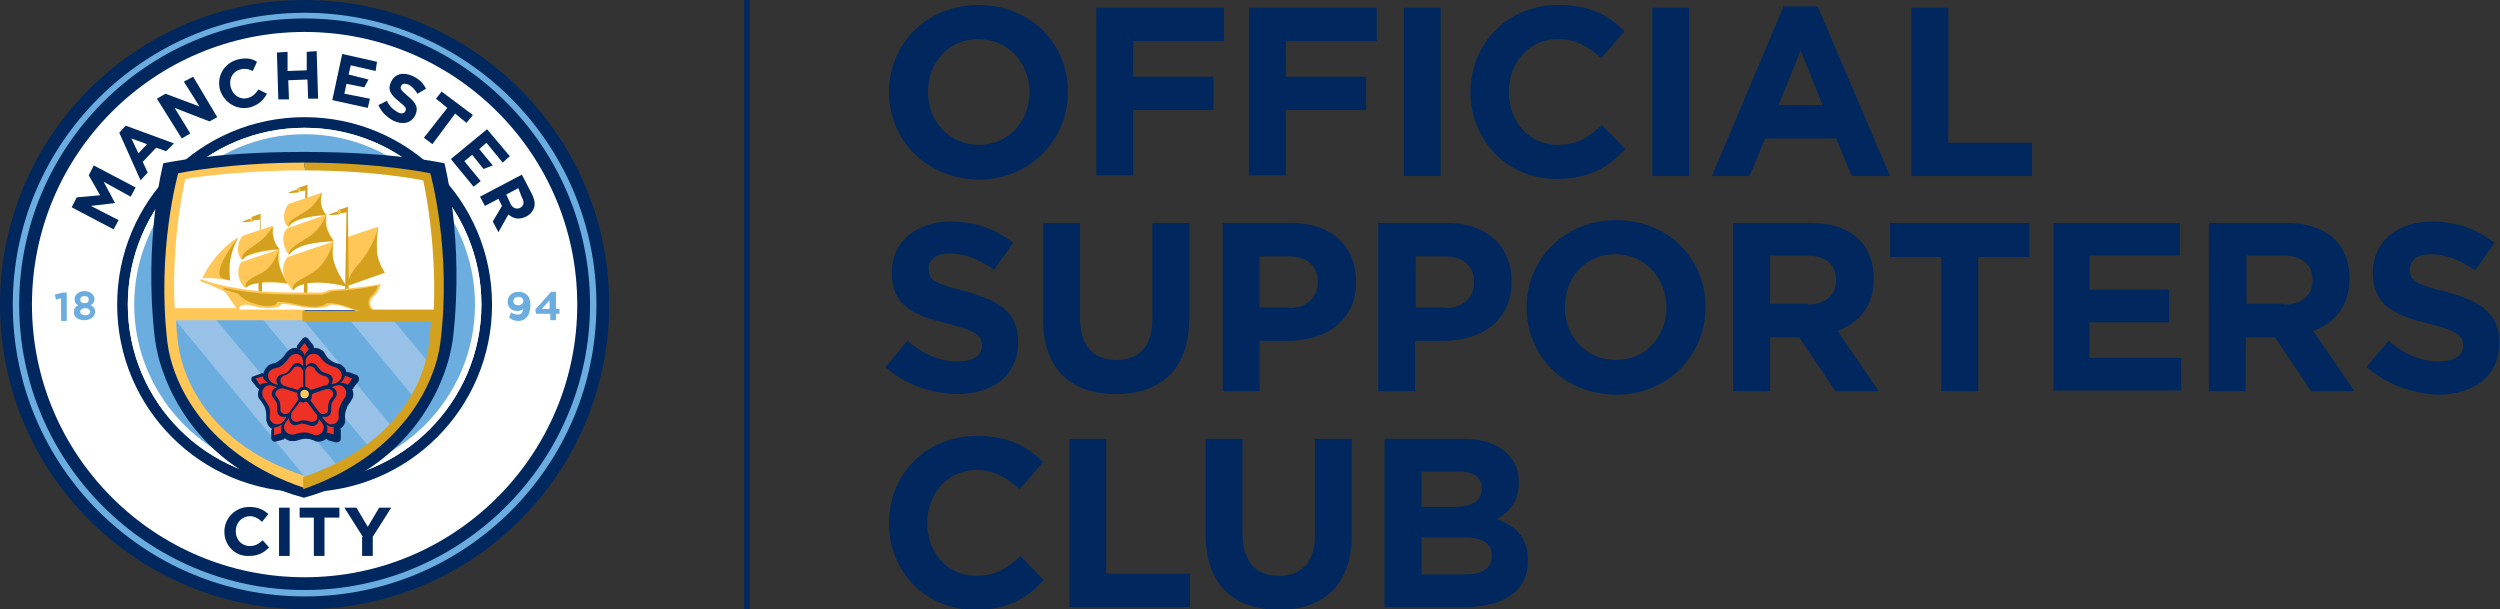 <?xml version="1.0" encoding="utf-8"?>
<!-- Generator: Adobe Illustrator 19.2.1, SVG Export Plug-In . SVG Version: 6.00 Build 0)  -->
<svg version="1.1" id="Layer_1" xmlns="http://www.w3.org/2000/svg" xmlns:xlink="http://www.w3.org/1999/xlink" x="0px" y="0px"
	 viewBox="0 0 352.1 85.8" style="enable-background:new 0 0 352.1 85.8;" xml:space="preserve">
<rect x="0" y="0" width="352.1" height="85.8" fill="#333333" stroke="none"/>
<style type="text/css">
	.st0{fill:#00285E;}
	.st1{fill:#FFFFFF;}
	.st2{fill:#6CADDF;}
	.st3{fill-rule:evenodd;clip-rule:evenodd;fill:#00285E;}
	.st4{fill-rule:evenodd;clip-rule:evenodd;fill:#97C1E7;}
	.st5{fill-rule:evenodd;clip-rule:evenodd;fill:#FFFFFF;}
	.st6{fill:#FFC758;}
	.st7{fill:#EE3124;}
	.st8{fill:#D4A11E;}
	.st9{fill-rule:evenodd;clip-rule:evenodd;fill:#FFC758;}
	.st10{fill-rule:evenodd;clip-rule:evenodd;fill:#D4A11E;}
</style>
<g>
	<g>
		<path class="st0" d="M42.9,0C19.2,0,0,19.2,0,42.9c0,23.7,19.2,42.9,42.9,42.9c23.7,0,42.9-19.2,42.9-42.9
			C85.8,19.2,66.6,0,42.9,0"/>
		<path class="st1" d="M81.3,42.9c0-21.2-17.2-38.4-38.4-38.4C21.7,4.5,4.5,21.7,4.5,42.9c0,21.2,17.2,38.4,38.4,38.4
			C64.1,81.3,81.3,64.1,81.3,42.9"/>
		<path class="st2" d="M67.4,42.9c0-13.5-11-24.5-24.5-24.5c-13.5,0-24.5,11-24.5,24.5c0,13.5,11,24.5,24.5,24.5
			C56.4,67.4,67.4,56.4,67.4,42.9"/>
		<path class="st0" d="M42.9,69.3c-14.6,0-26.4-11.8-26.4-26.4c0-14.6,11.8-26.4,26.4-26.4c14.6,0,26.4,11.8,26.4,26.4
			C69.3,57.5,57.5,69.3,42.9,69.3L42.9,69.3z M42.9,18C29.1,18,18,29.1,18,42.9c0,13.7,11.2,24.9,24.9,24.9
			c13.7,0,24.9-11.2,24.9-24.9C67.8,29.1,56.6,18,42.9,18L42.9,18z"/>
		<path class="st2" d="M42.9,84C20.2,84,1.8,65.6,1.8,42.9c0-22.7,18.5-41.1,41.1-41.1C65.6,1.8,84,20.2,84,42.9
			C84,65.6,65.6,84,42.9,84 M42.9,2.6C20.7,2.6,2.7,20.7,2.7,42.9c0,22.2,18.1,40.2,40.2,40.2c22.2,0,40.2-18.1,40.2-40.2
			C83.1,20.7,65.1,2.6,42.9,2.6"/>
		<g>
			<path class="st2" d="M8.6,42l-0.7,0.2l-0.2-0.7l1.1-0.3h0.6v4H8.6V42z"/>
			<path class="st2" d="M10.4,44L10.4,44c0-0.5,0.2-0.8,0.6-1c-0.3-0.2-0.5-0.4-0.5-0.9v0c0-0.6,0.6-1.1,1.4-1.1
				c0.8,0,1.4,0.5,1.4,1.1v0c0,0.4-0.2,0.7-0.5,0.9c0.4,0.2,0.6,0.5,0.6,0.9v0c0,0.7-0.7,1.2-1.5,1.2C11.1,45.1,10.4,44.7,10.4,44z
				 M12.7,43.9L12.7,43.9c0-0.3-0.3-0.5-0.7-0.5c-0.4,0-0.7,0.2-0.7,0.5v0c0,0.3,0.3,0.5,0.7,0.5C12.4,44.4,12.7,44.2,12.7,43.9z
				 M12.5,42.2L12.5,42.2c0-0.3-0.2-0.5-0.6-0.5c-0.4,0-0.6,0.2-0.6,0.5v0c0,0.3,0.2,0.5,0.6,0.5C12.3,42.7,12.5,42.5,12.5,42.2z"/>
		</g>
		<g>
			<path class="st2" d="M73.7,43.5c-0.2,0.2-0.5,0.3-0.8,0.3c-0.9,0-1.4-0.5-1.4-1.3v0c0-0.8,0.6-1.4,1.5-1.4c0.5,0,0.8,0.1,1.2,0.4
				c0.3,0.3,0.5,0.7,0.5,1.5v0c0,1.3-0.6,2.2-1.7,2.2c-0.6,0-1-0.2-1.3-0.5L72,44c0.3,0.2,0.5,0.3,0.9,0.3
				C73.5,44.4,73.6,43.8,73.7,43.5z M73.7,42.4L73.7,42.4c0-0.4-0.3-0.6-0.7-0.6c-0.4,0-0.7,0.3-0.7,0.6v0c0,0.4,0.3,0.6,0.7,0.6
				C73.4,43,73.7,42.7,73.7,42.4z"/>
			<path class="st2" d="M77.4,44.2h-1.9l-0.1-0.6l2.2-2.5h0.7v2.4h0.5v0.7h-0.5v0.9h-0.8V44.2z M77.4,43.5v-1.2l-1.1,1.2H77.4z"/>
		</g>
		<path class="st1" d="M42.9,67.8C29.1,67.8,18,56.6,18,42.9C18,29.1,29.1,18,42.9,18c13.8,0,24.9,11.2,24.9,24.9
			C67.8,56.6,56.6,67.8,42.9,67.8 M42.9,18.9c-13.2,0-24,10.8-24,24c0,13.2,10.8,24,24,24c13.2,0,24-10.8,24-24
			C66.9,29.7,56.1,18.9,42.9,18.9"/>
		<path class="st3" d="M42.4,21.4c-12.3,0-19.4,1.6-19.4,1.6s-2.8,10.8-1.2,24.6c0.7,5.8,5.4,18.3,21,22.5l0,0
			c15.6-4.3,20.3-16.7,21-22.5c1.6-13.8-1.2-24.6-1.2-24.6s-7.1-1.6-19.4-1.6H42.4z"/>
		<path class="st4" d="M61.7,44.4c-0.1,4.2-0.8,16.7-18.9,23.6c-17.9-6.7-18.9-19.7-18.9-23.6H61.7z"/>
		<path class="st5" d="M61.2,43.7c0.5-10.4-1.3-18.8-1.3-18.8s-6.7-1.3-17-1.3c-10.3,0-17.2,1.4-17.2,1.4s-1.9,8.5-1.4,18.7H61.2z"
			/>
		<g>
			<path class="st2" d="M43.4,67.7L24.3,44.6C23.6,49.4,27.5,63.4,43.4,67.7z"/>
			<path class="st2" d="M30,44.5l17.7,21.3c1.8-0.8,3.1-1.7,4.4-2.7L36.6,44.5H30z"/>
			<path class="st2" d="M42.3,44.5l13,15.7c1.3-1.5,2.4-2.8,3.1-4.1l-9.6-11.6H42.3z"/>
			<path class="st2" d="M61.4,44.5l-6.5,0l5.5,6.6C61.3,49,61.4,45.6,61.4,44.5z"/>
		</g>
		<path class="st0" d="M50.5,53.1C50.5,53.1,50.5,53.1,50.5,53.1c-0.1-0.2-0.2-0.3-0.3-0.3l-1.1-0.4c-0.1,0-0.2,0-0.3,0
			c-0.1-0.4-0.3-0.7-0.6-0.9c0,0-0.1-0.1-0.1-0.1c-0.1-0.1-0.2-0.1-0.2-0.1c-0.1-0.1-0.3-0.1-0.4-0.1c-0.3-0.1-0.6-0.2-1-0.5
			c-0.4-0.3-0.5-0.5-0.7-0.8c0-0.1-0.1-0.1-0.1-0.2c-0.1-0.2-0.2-0.3-0.4-0.4c-0.3-0.2-0.6-0.3-0.9-0.3c-0.1,0-0.1,0-0.2,0
			c0,0,0,0,0,0c0-0.1,0-0.3-0.1-0.4l-0.7-0.9c-0.1-0.1-0.2-0.2-0.4-0.2h0c-0.2,0-0.3,0.1-0.4,0.2l-0.7,0.9c-0.1,0.1-0.1,0.3-0.1,0.4
			l0,0c-0.1,0-0.1,0-0.2,0c-0.3,0-0.7,0.1-0.9,0.3c0,0-0.1,0.1-0.1,0.1c-0.1,0.1-0.1,0.1-0.2,0.2c-0.1,0.1-0.2,0.2-0.3,0.4
			c-0.2,0.3-0.4,0.5-0.8,0.8c-0.4,0.3-0.7,0.4-0.9,0.4c-0.1,0-0.1,0-0.2,0.1c-0.2,0-0.4,0.1-0.5,0.3c-0.3,0.2-0.5,0.6-0.6,1
			c-0.1,0-0.2-0.1-0.3,0l-1.1,0.4c-0.2,0-0.3,0.2-0.3,0.3c0,0,0,0,0,0c0,0.2,0,0.3,0.1,0.4l0.7,0.9c0.1,0.1,0.2,0.2,0.3,0.2
			c-0.2,0.4-0.2,0.8-0.1,1.2c0,0,0,0.1,0.1,0.1c0,0.1,0.1,0.2,0.1,0.2c0.1,0.1,0.2,0.2,0.3,0.4c0.2,0.3,0.4,0.5,0.5,1
			c0.1,0.4,0.1,0.7,0.1,1c0,0.1,0,0.1,0,0.2c0,0.2,0,0.4,0.1,0.6c0.1,0.4,0.4,0.7,0.7,0.9c0,0.1-0.1,0.2-0.1,0.2l0,1.1
			c0,0.2,0.1,0.3,0.2,0.4c0,0,0,0,0,0c0.1,0.1,0.3,0.1,0.4,0.1l1.1-0.3c0.1,0,0.2-0.1,0.2-0.2c0.3,0.3,0.8,0.5,1.2,0.4
			c0.1,0,0.2,0,0.3,0c0.2,0,0.3-0.1,0.4-0.1c0.3-0.1,0.6-0.2,1.1-0.2c0.5,0,0.7,0.1,1,0.2c0.1,0,0.1,0,0.2,0.1
			c0.2,0.1,0.4,0.1,0.6,0.1c0.4,0,0.8-0.2,1.1-0.4c0.1,0.1,0.1,0.1,0.2,0.2l1.1,0.3c0.2,0,0.3,0,0.5-0.1c0,0,0,0,0,0
			c0.1-0.1,0.2-0.2,0.2-0.4l0-1.1c0-0.1,0-0.2-0.1-0.3c0.3-0.2,0.6-0.5,0.7-0.9c0,0,0-0.1,0-0.1c0-0.1,0-0.2,0-0.3
			c0-0.2,0-0.3,0-0.4c0-0.3,0-0.7,0.2-1.1c0.1-0.4,0.3-0.7,0.5-0.9c0-0.1,0.1-0.1,0.1-0.2c0.1-0.2,0.2-0.3,0.3-0.5
			c0.1-0.4,0.1-0.8-0.1-1.2c0.1,0,0.2-0.1,0.2-0.2l0.7-0.9C50.6,53.4,50.6,53.3,50.5,53.1z"/>
		<ellipse class="st6" cx="42.9" cy="55.5" rx="0.6" ry="0.6"/>
		<path class="st7" d="M42.9,50.1c-0.1-0.4-0.3-0.7-0.7-0.9l0.7-0.9l0.6,0.9C43.2,49.4,43,49.8,42.9,50.1 M37.7,53.9
			c-0.3-0.2-0.6-0.5-0.7-0.9l-1,0.3l0.6,0.9C36.9,54,37.3,53.9,37.7,53.9 M39.7,59.8c-0.3,0.2-0.7,0.4-1.1,0.4l0,1.1l1-0.3
			C39.6,60.6,39.6,60.2,39.7,59.8 M46,59.8c0.1,0.4,0.2,0.8,0,1.1l1,0.3l0-1.1C46.7,60.2,46.3,60.1,46,59.8 M47.9,53.9
			c0.4,0,0.8,0.1,1.1,0.3l0.6-0.9l-1-0.4C48.5,53.3,48.3,53.7,47.9,53.9 M41.6,59.9c-0.5,0-0.9-0.4-0.9-0.9c0-0.1-0.1-0.1-0.1,0
			c-0.3,0.4-0.6,0.7-0.6,1.1c0,0.6,0.5,1.1,1.1,1.1c0,0,0.1,0,0.1,0c0.1,0,0.1,0,0.2,0c0.4-0.1,0.8-0.3,1.5-0.3
			c0.6,0,0.9,0.2,1.2,0.3c0.1,0.1,0.3,0.1,0.4,0.1c0.6,0,1.1-0.5,1.1-1.1c0-0.4-0.3-0.7-0.6-1.1c0,0-0.1,0-0.1,0
			c0,0.5-0.4,0.9-0.9,0.9c-0.4,0-0.8-0.3-1.3-0.3C42.5,59.5,41.9,59.9,41.6,59.9z M41,58.7c0,0.4,0.3,0.7,0.7,0.7c0,0,0.1,0,0.1,0
			c0,0,0,0,0.1,0c0,0,0,0,0,0c0.2-0.1,0.5-0.2,0.9-0.2c0.4,0,0.7,0.1,0.9,0.2c0.1,0,0.2,0,0.3,0c0.4,0,0.7-0.3,0.7-0.7
			c0-0.1,0-0.2-0.1-0.3c0,0,0-0.1-0.1-0.1c0,0-1.2-1.7-1.3-1.7c-0.1-0.1-0.1,0-0.2,0c-0.1,0-0.2,0.1-0.3,0.1c-0.1,0-0.2,0-0.3-0.1
			c-0.1,0-0.1-0.1-0.2,0c0,0.1-0.9,1.2-1.2,1.6C41.1,58.3,41,58.5,41,58.7z M46.6,58.1c-0.1,0.5-0.6,0.7-1.1,0.6
			c-0.1,0-0.1,0-0.1,0.1c0.3,0.4,0.5,0.7,0.9,0.9c0.6,0.2,1.2-0.1,1.4-0.7c0,0,0-0.1,0-0.1c0,0,0-0.1,0-0.2c0-0.4-0.1-0.8,0.2-1.5
			c0.2-0.6,0.4-0.8,0.6-1.1c0.1-0.1,0.2-0.2,0.2-0.4c0.2-0.6-0.1-1.2-0.7-1.4c-0.4-0.1-0.8,0-1.2,0.2c0,0,0,0.1,0,0.1
			c0.5,0.1,0.7,0.6,0.6,1.1c-0.1,0.3-0.5,0.7-0.7,1.1C46.6,57.2,46.7,57.8,46.6,58.1z M45.3,58.3c0.4,0.1,0.8-0.1,0.9-0.5
			c0,0,0-0.1,0-0.1c0,0,0,0,0-0.1c0,0,0,0,0,0c0-0.3,0-0.5,0.1-0.9c0.1-0.4,0.3-0.6,0.5-0.8c0.1-0.1,0.1-0.1,0.1-0.2
			c0.1-0.4-0.1-0.8-0.5-0.9c-0.1,0-0.2,0-0.3,0c0,0-0.1,0-0.1,0c0,0-2,0.6-2,0.7c-0.1,0-0.1,0.1-0.1,0.2c0,0.1,0,0.2,0,0.3
			c0,0.1-0.1,0.2-0.1,0.3c-0.1,0.1-0.1,0.1,0,0.2c0.1,0.1,0.9,1.3,1.2,1.6C45,58.1,45.1,58.2,45.3,58.3z M46.5,52.8
			c0.4,0.3,0.5,0.8,0.2,1.2c0,0.1,0,0.1,0.1,0.1c0.5-0.1,0.9-0.3,1.1-0.6c0.4-0.5,0.2-1.2-0.2-1.5c0,0-0.1,0-0.1-0.1
			c0,0-0.1-0.1-0.2-0.1c-0.4-0.2-0.8-0.2-1.4-0.6c-0.5-0.3-0.7-0.7-0.9-0.9c-0.1-0.1-0.2-0.2-0.3-0.3c-0.5-0.3-1.2-0.2-1.5,0.2
			C43,50.6,43,51,43.1,51.5c0,0,0.1,0.1,0.1,0c0.3-0.4,0.8-0.5,1.2-0.2c0.3,0.2,0.5,0.7,0.9,1C45.5,52.5,46.2,52.6,46.5,52.8z
			 M46.2,54.1c0.2-0.3,0.2-0.8-0.2-1c0,0-0.1-0.1-0.1-0.1c0,0,0,0-0.1,0c0,0,0,0,0,0c-0.2-0.1-0.5-0.1-0.9-0.4
			c-0.4-0.3-0.5-0.5-0.6-0.7c0-0.1-0.1-0.1-0.2-0.2c-0.3-0.2-0.8-0.2-1,0.2c-0.1,0.1-0.1,0.2-0.1,0.3c0,0,0,0.1,0,0.1c0,0,0,2,0,2.1
			c0,0.1,0.1,0.1,0.1,0.1c0.1,0,0.2,0.1,0.3,0.1c0.1,0.1,0.2,0.1,0.2,0.2c0,0.1,0.1,0.1,0.2,0.1c0.1,0,1.5-0.5,1.9-0.6
			C46,54.3,46.1,54.2,46.2,54.1z M41.4,51.3c0.4-0.3,0.9-0.2,1.2,0.2c0,0.1,0.1,0,0.1,0c0-0.5,0-0.9-0.2-1.2c-0.3-0.5-1-0.6-1.5-0.2
			c0,0-0.1,0-0.1,0.1c0,0-0.1,0.1-0.1,0.1c-0.3,0.3-0.5,0.7-1,1.1c-0.5,0.4-0.8,0.4-1.2,0.5c-0.1,0-0.3,0.1-0.4,0.2
			c-0.5,0.3-0.6,1-0.2,1.5c0.2,0.3,0.6,0.5,1.1,0.6c0,0,0.1,0,0-0.1c-0.3-0.4-0.2-0.9,0.2-1.2c0.3-0.2,0.8-0.2,1.2-0.5
			C40.8,52.1,41.1,51.5,41.4,51.3z M42.5,51.9c-0.2-0.3-0.7-0.4-1-0.2c0,0-0.1,0-0.1,0.1c0,0,0,0,0,0c0,0,0,0,0,0
			c-0.2,0.2-0.3,0.4-0.6,0.7c-0.4,0.3-0.6,0.3-0.8,0.4c-0.1,0-0.2,0.1-0.2,0.1c-0.3,0.2-0.4,0.7-0.2,1c0.1,0.1,0.1,0.1,0.2,0.2
			c0,0,0.1,0,0.1,0.1c0,0,2,0.6,2,0.6c0.1,0,0.1,0,0.2-0.1c0,0,0.1-0.2,0.2-0.2c0.1-0.1,0.2-0.1,0.3-0.1c0.1,0,0.1,0,0.1-0.1
			c0-0.1,0-1.5,0-2C42.7,52.2,42.6,52.1,42.5,51.9z M38.3,55.7c-0.1-0.5,0.1-0.9,0.6-1.1c0.1,0,0.1-0.1,0-0.1
			c-0.5-0.2-0.9-0.3-1.2-0.2c-0.6,0.2-0.9,0.8-0.7,1.4c0,0,0,0.1,0,0.1c0,0.1,0,0.1,0.1,0.2c0.2,0.4,0.5,0.7,0.8,1.3
			c0.2,0.6,0.1,0.9,0.1,1.3c0,0.1,0,0.3,0,0.4c0.2,0.6,0.8,0.9,1.4,0.7c0.4-0.1,0.6-0.5,0.9-0.9c0,0,0-0.1-0.1-0.1
			c-0.5,0.1-0.9-0.1-1.1-0.5c-0.1-0.3,0-0.9-0.1-1.3C38.9,56.4,38.4,56,38.3,55.7z M39.3,54.8c-0.4,0.1-0.6,0.5-0.5,0.9
			c0,0,0,0.1,0.1,0.1c0,0,0,0,0,0c0,0,0,0,0,0c0.2,0.2,0.3,0.4,0.5,0.8c0.1,0.4,0.1,0.7,0.1,0.9c0,0.1,0,0.2,0,0.3
			c0.1,0.4,0.5,0.6,0.9,0.5c0.1,0,0.2-0.1,0.3-0.2c0,0,0.1-0.1,0.1-0.1c0,0,1.2-1.7,1.2-1.7c0.1-0.1,0-0.1,0-0.2
			c0,0-0.1-0.2-0.1-0.3c0-0.1,0-0.2,0-0.3c0-0.1,0-0.1-0.1-0.2c-0.1,0-1.5-0.5-1.9-0.6C39.6,54.7,39.5,54.7,39.3,54.8z"/>
		<path class="st6" d="M48.9,33.4l4.4-1.5c0,0-0.4,1.8-0.3,3.3c0.1,1.8,1.2,3.2,1.2,3.2l-5.4,1.9L48.9,33.4z"/>
		<g>
			<path class="st8" d="M54.2,38.4c0,0-1-1.4-1.1-3c-0.1-1.2,0-2.3,0.2-3.5c-0.2,0.8-0.9,3.2-2.9,5.4c-0.8,0.9-1.2,1.7-1.3,2.2
				L49,29.1l0,0l0,0c0,0-1,0.4-1.2,0.4c-0.1,0-0.2,0.1-0.2,0.2c0,0.1-0.1,0.1-0.1,0.1c-0.1,0-0.7,0.2-1.1,0.4c-0.1,0,0,0.1,0,0.1
				c0.5,0,1.2-0.1,1.3-0.1c0.1,0,0.1-0.1,0.2-0.1c0,0,0,0,0,0c0-0.1,0.1-0.1,0.2-0.1c0.1,0,0.4,0,0.7-0.1L48.6,41l0.5,0l0-0.8
				L54.2,38.4z"/>
		</g>
		<g>
			<path class="st6" d="M34.6,40.6c0,0-0.8-0.6-1-1.8c-0.2-1.2,0.4-1.9,0.4-1.9l5.4-1.8c0,0-0.3,1.1,0,2.3c0.4,1.5,1.2,2.6,1.2,2.6
				s-2-0.4-3.9-0.1C34.8,40,34.6,40.6,34.6,40.6z"/>
		</g>
		<path class="st6" d="M28.5,39.2c0,0,0.7-1.8,2.6-3.8c1.5-1.5,2.5-2,2.5-2s-0.9,1.2-1.2,3.3c-0.2,1.3,0,2.8,0,2.8s-1-0.2-2.2-0.3
			C29.2,39.1,28.5,39.2,28.5,39.2z"/>
		<path class="st8" d="M33.6,33.4c0,0-0.8,1.2-1.2,3.3c-0.2,1.3,0,2.8,0,2.8s-0.3-0.1-0.8-0.2C29.2,38.8,33.6,33.4,33.6,33.4z"/>
		<path class="st8" d="M36.7,34.9l0-4.8l0,0l0,0l0,0l0,0c-0.1,0-1,0.4-1.1,0.4c-0.1,0-0.2,0.1-0.2,0.2c0,0.1,0,0.1-0.1,0.1
			c-0.1,0-0.7,0.2-1.1,0.4c-0.1,0,0,0.1,0,0.1c0.5,0,1.2-0.1,1.3-0.1c0.1,0,0.1-0.1,0.2-0.1c0,0,0,0,0,0c0-0.1,0.1-0.1,0.2-0.1
			c0.1,0,0.4,0,0.7-0.1l0,4.1H36.7z"/>
		<path class="st8" d="M42.9,30.6h0.4l0-4.6h0l0,0c0,0-1.1,0.4-1.2,0.4c-0.1,0-0.2,0.1-0.2,0.2c0,0.1-0.1,0.1-0.1,0.1
			c-0.1,0-0.7,0.2-1.1,0.4c-0.1,0,0,0.1,0,0.1c0.5,0,1.2-0.1,1.3-0.1c0.1,0,0.1-0.1,0.2-0.1c0,0,0,0,0,0c0-0.1,0.1-0.1,0.2-0.1
			c0.1,0,0.4,0,0.6-0.1L42.9,30.6z"/>
		<path class="st6" d="M42,27C42,27,42,27,42,27c0.1,0,0.2-0.1,0.2-0.1c0,0,0,0,0,0c0-0.1,0-0.1,0.1-0.1l-0.1-0.4
			c-0.1,0-0.2,0.1-0.2,0.2c0,0.1,0,0.1-0.1,0.1L42,27z"/>
		<path class="st6" d="M35.3,31.2C35.3,31.2,35.4,31.2,35.3,31.2c0.1,0,0.2-0.1,0.2-0.1c0,0,0,0,0,0c0-0.1,0-0.1,0.1-0.1l-0.1-0.4
			c-0.1,0-0.2,0.1-0.2,0.2c0,0.1,0,0.1-0.1,0.1L35.3,31.2z"/>
		<path class="st6" d="M47.7,30.1C47.7,30.1,47.7,30.1,47.7,30.1c0.1,0,0.2-0.1,0.2-0.1c0,0,0,0,0,0c0-0.1,0.1-0.1,0.1-0.1l-0.1-0.4
			c-0.1,0-0.2,0.1-0.2,0.2c0,0.1,0,0.1-0.1,0.1L47.7,30.1z"/>
		<path class="st8" d="M40.5,39.9c0,0-0.9-1.3-1.2-2.6c-0.3-1.1,0-2.2,0-2.2s-0.6,2-1.9,3c-1,0.7-3.3,1.4-2.7,2.4
			c0.1-0.1,0.3-0.4,1.3-0.6c0.1,0,0.2,0,0.4-0.1l0,1.6l0.5,0l0-1.7C38.5,39.6,40.5,39.9,40.5,39.9z"/>
		<g>
			<path class="st6" d="M34.1,36.6c0,0-0.6-0.4-0.6-1.6c0.1-1.3,0.7-1.8,0.7-1.8l4.2-1.4c0,0-0.3,0.6-0.1,1.6c0.3,1.1,1,1.8,1,1.8
				s-2.1,0-4,0.7C34.4,36.1,34.1,36.6,34.1,36.6z"/>
		</g>
		<g>
			<path class="st8" d="M36.6,34c1.2-1,1.9-2.2,1.9-2.2s-0.2,0.8,0,1.5c0.2,1.2,0.9,1.8,0.9,1.8s-1.7,0-3.5,0.5
				c-1.2,0.3-1.6,0.8-1.7,1C33.7,35.7,35.3,35,36.6,34z"/>
		</g>
		<g>
			<path class="st6" d="M41.3,40.9c0,0-1.1-0.9-1.4-2.5c-0.2-1.3,0.6-2.2,0.6-2.2L47,34c0,0-0.4,1.4,0,2.8c0.4,1.6,1.8,3.5,1.8,3.5
				s-2.7-0.8-5.1-0.5C41.5,40.1,41.3,40.9,41.3,40.9z"/>
		</g>
		<g>
			<path class="st6" d="M40,30.5c0-1,0.6-1.8,0.7-1.8l4.7-1.6c0,0-0.3,0.7-0.2,1.4c0.1,1.2,0.8,1.8,0.8,1.8s-1.8-0.1-4,0.7
				c-1.2,0.4-1.3,1-1.3,1S40,31.8,40,30.5z"/>
		</g>
		<g>
			<path class="st8" d="M43.7,29.3c0.8-0.7,1.7-2.2,1.7-2.2s-0.3,0.7-0.2,1.4c0.1,1.2,0.8,1.8,0.8,1.8s-2,0-3.9,0.6
				c-0.8,0.3-1.3,0.7-1.4,1C40.3,31,42.5,30.3,43.7,29.3z"/>
		</g>
		<g>
			<path class="st6" d="M40.7,35.9c0,0-0.7-0.8-0.8-2c-0.1-1.3,0.6-1.8,0.7-1.8l5.4-1.9c0,0-0.1,0.4,0,1.5c0.1,0.9,1,2.2,1,2.2
				s-2.9,0.1-4.7,0.8C41.1,35.1,40.7,35.9,40.7,35.9z"/>
		</g>
		<g>
			<path class="st8" d="M44.2,32.8c1.2-1,1.7-2.5,1.7-2.5s-0.1,0.9,0,1.5C46.2,33,47,34,47,34s-2.5,0-4.3,0.6
				c-1.2,0.4-1.9,1.1-2,1.3C40.4,34.9,43.1,33.8,44.2,32.8z"/>
		</g>
		<g>
			<path class="st8" d="M48.9,40.4c0,0-1.5-1.9-1.9-3.6c-0.3-1.1-0.1-2.4,0-2.8c-0.2,0.6-0.8,2.5-2.2,3.8c-1.4,1.3-4.1,1.9-3.5,3.1
				c0.1-0.2,0.4-0.6,1.5-0.9l0,1.5l0.5,0l0-1.6C45.8,39.5,48.9,40.4,48.9,40.4z"/>
		</g>
		<path class="st9" d="M51.4,43.9c0.3-0.1,0.7-0.1,1.2-0.3c0,0-0.1,0-0.1-0.1C52,43,52.1,42.4,52.4,42c1.2-1.1,1.2-2,1.2-2
			s-3,0.6-6.9,0.8c-0.3,0-1.2,0.4-1.4,0.4c-0.5,0-1.1,0-1.7,0c-7.3,0.1-9.4-0.5-11.8-0.9c-2.4-0.5-3.5-1-3.5-1l-0.1,0.3
			c0,0,1.9,0.7,3.3,1.4c0.3,0.1,1.4,1.9,1.8,2.4h-8.7c-0.5-10,1.5-18.2,1.5-18.2S32.8,24,42.9,24l0-1.1c-10.7,0-17.8,1.5-17.8,1.5
			s-3.1,10.9-1.5,24c0.7,5.4,5.2,15.6,19.2,20.3l0.6-0.9L42.8,67c-13.2-4.4-17-13.4-17.7-18.5c-0.1-1.1-0.3-2.3-0.3-3.4h18.1v-1.5
			h-9.3c0.2-0.7,0.9-0.8,1.7-0.6c0.8,0.2,1.7,0.4,2.5,0.4c2-0.1,1.7-0.6,1.9-0.6c2,0.1,2.8,0.6,4.6,0.6c1.6,0,2.2-0.5,2.3-0.5
			c2,0,2.7,0.9,4.7,1.1C51.3,43.9,51.4,43.9,51.4,43.9z"/>
		<path class="st10" d="M60.6,24.4c0,0-7.1-1.5-17.7-1.5l0,1.1c10.1,0,16.7,1.4,16.7,1.4s1.9,8.2,1.5,18.2h-8.8
			c-0.7-0.7-0.3-1.6-0.1-1.8c1-0.9,1-1.6,1-1.6s-2.4,0.6-6.3,0.8c-0.3,0-1.3,0.5-1.6,0.5c-0.5,0-1.3,0-1.9,0c-5.1,0-7.6-0.1-12-1
			c0.1,0.1,0.1,0.1,0.2,0.3c0,0,1.9,0.5,2,0.6c0.3,0.4,0.7,0.7,1.1,0.9c0.7,0.4,1.8,0.7,2.6,0.8c2,0.1,1.6-0.6,1.8-0.6
			c2,0,3.3,0.7,5.1,0.7c1.6,0,1.7-0.5,1.8-0.5c1.6-0.1,3.2,0.6,4.6,1.1h-8v1.5h18.1c-0.1,1.1-0.2,2.2-0.3,3.4
			c-0.7,5.1-4.5,14-17.7,18.5v1.7C56.8,64,61.3,53.8,62,48.4C63.7,35.4,60.6,24.4,60.6,24.4z"/>
		<g>
			<polygon class="st0" points="10.1,29.2 10.8,27.8 14.1,27.5 12.5,24.7 13.2,23.3 19.1,26.4 18.4,27.7 14.6,25.6 16.2,28.6 
				16.2,28.6 12.8,29 16.7,31 16,32.3 			"/>
			<path class="st0" d="M16.8,18.7l0.9-1l6.8,2.5l-1.1,1.1L22,20.8l-1.9,2l0.7,1.5l-1,1.1L16.8,18.7z M20.7,20.3l-2.2-0.8l1,2.1
				L20.7,20.3z"/>
			<polygon class="st0" points="22.1,13.9 23.3,13.2 28.1,15 25.9,11.5 27.2,10.8 30.6,16.5 29.5,17.1 24.6,15.2 26.8,18.8 
				25.6,19.5 			"/>
			<path class="st0" d="M31,12.7L31,12.7c-0.5-1.8,0.4-3.7,2.4-4.3c1.2-0.3,2-0.2,2.8,0.3L35.6,10c-0.6-0.3-1.2-0.4-1.8-0.2
				c-1.1,0.3-1.6,1.4-1.3,2.5l0,0c0.3,1.1,1.3,1.8,2.4,1.5c0.7-0.2,1.1-0.6,1.5-1.2l1.2,0.6c-0.5,0.9-1.1,1.5-2.3,1.9
				C33.4,15.6,31.6,14.5,31,12.7z"/>
			<polygon class="st0" points="39,7.4 40.5,7.3 40.5,10 43.2,9.9 43.2,7.3 44.6,7.2 44.8,13.9 43.4,13.9 43.3,11.2 40.6,11.3 
				40.7,14 39.2,14 			"/>
			<path class="st0" d="M53.3,14.8l1.2-0.6c0.3,0.7,0.8,1.2,1.5,1.6c0.5,0.3,1,0.2,1.1-0.2l0,0c0.2-0.3,0-0.6-0.9-1.3
				c-1.1-0.9-1.7-1.6-1.1-2.8l0,0c0.5-1.1,1.7-1.4,3-0.8c0.9,0.4,1.5,1,1.9,1.8l-1.2,0.7c-0.4-0.6-0.8-1.1-1.3-1.3
				c-0.5-0.2-0.9-0.1-1,0.2l0,0c-0.2,0.4,0,0.6,0.9,1.4c1.1,0.9,1.6,1.6,1.1,2.7l0,0c-0.6,1.2-1.8,1.4-3.1,0.8
				C54.5,16.5,53.7,15.8,53.3,14.8z"/>
			<polygon class="st0" points="63,15.2 61.4,13.9 62.2,12.9 66.6,16.2 65.7,17.3 64.1,16 60.9,20.3 59.7,19.4 			"/>
			<path class="st0" d="M73.5,24.6l1.4,2.7c0.4,0.8,0.5,1.5,0.3,2c-0.2,0.5-0.5,0.9-1.1,1.2l0,0c-1,0.5-1.8,0.3-2.5-0.3l-1.4,2.5
				l-0.8-1.5l1.3-2.2l-0.5-1l-1.9,1l-0.7-1.3L73.5,24.6z M71.9,28.7c0.3,0.6,0.8,0.8,1.3,0.6l0,0c0.6-0.3,0.7-0.8,0.3-1.5L73,26.5
				l-1.7,0.9L71.9,28.7z"/>
			<polygon class="st0" points="48.8,11.8 51.3,12.3 51.9,11.2 49.1,10.5 49.4,9.2 52.9,10 53.1,8.7 48.2,7.6 46.8,14.1 51.8,15.2 
				52.1,13.9 48.5,13.2 			"/>
			<polygon class="st0" points="68.6,18.2 63.5,22.4 66.7,26.3 67.7,25.5 65.4,22.7 66.5,21.8 68.1,23.8 69.4,23.3 67.5,21 
				68.5,20.1 70.8,22.9 71.8,22 			"/>
			<g>
				<path class="st0" d="M31.6,74.9L31.6,74.9c0-1.9,1.5-3.5,3.5-3.5c1.3,0,2,0.4,2.7,1l-0.9,1.1c-0.5-0.5-1.1-0.8-1.7-0.8
					c-1.1,0-2,0.9-2,2.1v0c0,1.2,0.8,2.1,2,2.1c0.8,0,1.2-0.3,1.8-0.8l0.9,1c-0.7,0.7-1.5,1.2-2.8,1.2
					C33.1,78.4,31.6,76.8,31.6,74.9z"/>
				<path class="st0" d="M39.3,71.5h1.5v6.8h-1.5V71.5z"/>
				<path class="st0" d="M44.3,72.9h-2.1v-1.4h5.6v1.4h-2.1v5.4h-1.5V72.9z"/>
				<path class="st0" d="M51.1,75.6l-2.6-4.1h1.7l1.6,2.7l1.6-2.7h1.7l-2.6,4.1v2.7h-1.5V75.6z"/>
			</g>
		</g>
	</g>
	<rect x="104.8" y="0" class="st0" width="0.8" height="85.8"/>
	<g>
		<path class="st0" d="M125.2,13L125.2,13c0-6.8,5.3-12.3,12.6-12.3c7.3,0,12.6,5.4,12.6,12.2v0.1c0,6.7-5.3,12.3-12.6,12.3
			C130.5,25.2,125.2,19.7,125.2,13z M145,13L145,13c0-4.1-3-7.5-7.2-7.5c-4.2,0-7.1,3.3-7.1,7.4v0.1c0,4.1,3,7.4,7.2,7.4
			S145,17,145,13z"/>
		<path class="st0" d="M154.4,1.1h18v4.7h-12.8v5h11.3v4.7h-11.3v9.2h-5.2V1.1z"/>
		<path class="st0" d="M175.9,1.1h18v4.7h-12.8v5h11.3v4.7h-11.3v9.2h-5.2V1.1z"/>
		<path class="st0" d="M197.7,1.1h5.2v23.7h-5.2V1.1z"/>
		<path class="st0" d="M207.1,13L207.1,13c0-6.8,5.1-12.3,12.4-12.3c4.5,0,7.1,1.5,9.3,3.7l-3.3,3.8c-1.8-1.7-3.7-2.7-6.1-2.7
			c-4,0-6.9,3.3-6.9,7.4v0.1c0,4.1,2.8,7.4,6.9,7.4c2.7,0,4.4-1.1,6.2-2.8l3.3,3.4c-2.4,2.6-5.1,4.2-9.7,4.2
			C212.3,25.2,207.1,19.8,207.1,13z"/>
		<path class="st0" d="M232.7,1.1h5.2v23.7h-5.2V1.1z"/>
		<path class="st0" d="M251.2,0.9h4.8l10.2,23.9h-5.4l-2.2-5.3h-10l-2.2,5.3h-5.3L251.2,0.9z M256.7,14.8l-3.1-7.7l-3.1,7.7H256.7z"
			/>
		<path class="st0" d="M269.2,1.1h5.2v19h11.8v4.7h-17V1.1z"/>
		<path class="st0" d="M124.7,51.7l3.1-3.7c2.1,1.8,4.4,2.9,7.1,2.9c2.1,0,3.4-0.8,3.4-2.2v-0.1c0-1.3-0.8-2-4.8-3
			c-4.8-1.2-7.9-2.5-7.9-7.2v-0.1c0-4.3,3.5-7.1,8.3-7.1c3.5,0,6.4,1.1,8.8,3L140,38c-2.1-1.5-4.2-2.3-6.2-2.3c-2,0-3,0.9-3,2.1v0.1
			c0,1.6,1,2.1,5.1,3.1c4.8,1.3,7.5,3,7.5,7.1v0.1c0,4.7-3.6,7.3-8.7,7.3C131.1,55.4,127.5,54.2,124.7,51.7z"/>
		<path class="st0" d="M146.9,45V31.4h5.2v13.4c0,3.9,1.9,5.9,5.1,5.9c3.2,0,5.1-1.9,5.1-5.7V31.4h5.2v13.4c0,7.2-4,10.7-10.4,10.7
			C150.8,55.5,146.9,51.9,146.9,45z"/>
		<path class="st0" d="M172.2,31.4h9.7c5.7,0,9.1,3.4,9.1,8.2v0.1c0,5.5-4.3,8.3-9.6,8.3h-4v7.1h-5.2V31.4z M181.5,43.4
			c2.6,0,4.1-1.6,4.1-3.6v-0.1c0-2.3-1.6-3.6-4.2-3.6h-4v7.2H181.5z"/>
		<path class="st0" d="M194.1,31.4h9.7c5.7,0,9.1,3.4,9.1,8.2v0.1c0,5.5-4.3,8.3-9.6,8.3h-4v7.1h-5.2V31.4z M203.5,43.4
			c2.6,0,4.1-1.6,4.1-3.6v-0.1c0-2.3-1.6-3.6-4.2-3.6h-4v7.2H203.5z"/>
		<path class="st0" d="M215,43.3L215,43.3c0-6.8,5.3-12.3,12.6-12.3c7.3,0,12.6,5.4,12.6,12.2v0.1c0,6.7-5.3,12.3-12.6,12.3
			C220.2,55.5,215,50.1,215,43.3z M234.7,43.3L234.7,43.3c0-4.1-3-7.5-7.2-7.5c-4.2,0-7.1,3.3-7.1,7.4v0.1c0,4.1,3,7.4,7.2,7.4
			C231.8,50.7,234.7,47.4,234.7,43.3z"/>
		<path class="st0" d="M244.1,31.4H255c3,0,5.3,0.8,6.9,2.4c1.3,1.3,2,3.2,2,5.4v0.1c0,3.8-2.1,6.2-5.1,7.3l5.8,8.5h-6.1l-5.1-7.6
			h-4.1v7.6h-5.2V31.4z M254.6,42.9c2.5,0,4-1.4,4-3.4v-0.1c0-2.2-1.6-3.4-4.1-3.4h-5.2v6.8H254.6z"/>
		<path class="st0" d="M273.4,36.2h-7.2v-4.8h19.6v4.8h-7.2v18.9h-5.2V36.2z"/>
		<path class="st0" d="M289.2,31.4H307V36h-12.7v4.8h11.2v4.6h-11.2v5h12.9v4.6h-18V31.4z"/>
		<path class="st0" d="M311.2,31.4H322c3,0,5.3,0.8,6.9,2.4c1.3,1.3,2,3.2,2,5.4v0.1c0,3.8-2.1,6.2-5.1,7.3l5.8,8.5h-6.1l-5.1-7.6
			h-4.1v7.6h-5.2V31.4z M321.7,42.9c2.5,0,4-1.4,4-3.4v-0.1c0-2.2-1.6-3.4-4.1-3.4h-5.2v6.8H321.7z"/>
		<path class="st0" d="M333.3,51.7l3.1-3.7c2.1,1.8,4.4,2.9,7.1,2.9c2.1,0,3.4-0.8,3.4-2.2v-0.1c0-1.3-0.8-2-4.8-3
			c-4.8-1.2-7.9-2.5-7.9-7.2v-0.1c0-4.3,3.5-7.1,8.3-7.1c3.5,0,6.4,1.1,8.8,3l-2.7,3.9c-2.1-1.5-4.2-2.3-6.2-2.3c-2,0-3,0.9-3,2.1
			v0.1c0,1.6,1,2.1,5.1,3.1c4.8,1.3,7.5,3,7.5,7.1v0.1c0,4.7-3.6,7.3-8.7,7.3C339.8,55.4,336.2,54.2,333.3,51.7z"/>
		<path class="st0" d="M125.2,73.7L125.2,73.7c0-6.8,5.1-12.3,12.4-12.3c4.5,0,7.1,1.5,9.3,3.7l-3.3,3.8c-1.8-1.7-3.7-2.7-6.1-2.7
			c-4,0-6.9,3.3-6.9,7.4v0.1c0,4.1,2.8,7.4,6.9,7.4c2.7,0,4.4-1.1,6.2-2.8l3.3,3.4c-2.4,2.6-5.1,4.2-9.7,4.2
			C130.4,85.9,125.2,80.5,125.2,73.7z"/>
		<path class="st0" d="M150.6,61.8h5.2v19h11.8v4.7h-17V61.8z"/>
		<path class="st0" d="M169.8,75.3V61.8h5.2v13.4c0,3.9,1.9,5.9,5.1,5.9c3.2,0,5.1-1.9,5.1-5.7V61.8h5.2v13.4
			c0,7.2-4,10.7-10.4,10.7C173.7,85.8,169.8,82.3,169.8,75.3z"/>
		<path class="st0" d="M195.1,61.8h11c2.7,0,4.8,0.7,6.2,2.1c1.1,1.1,1.6,2.4,1.6,4v0.1c0,2.7-1.4,4.2-3.1,5.1
			c2.7,1,4.4,2.6,4.4,5.8v0.1c0,4.3-3.5,6.5-8.9,6.5h-11.3V61.8z M208.7,68.8c0-1.6-1.2-2.4-3.4-2.4h-5.1v5h4.8
			C207.3,71.3,208.7,70.6,208.7,68.8L208.7,68.8z M206.2,75.7h-6v5.2h6.2c2.3,0,3.7-0.8,3.7-2.6v-0.1
			C210.1,76.6,208.9,75.7,206.2,75.7z"/>
	</g>
</g>
</svg>
